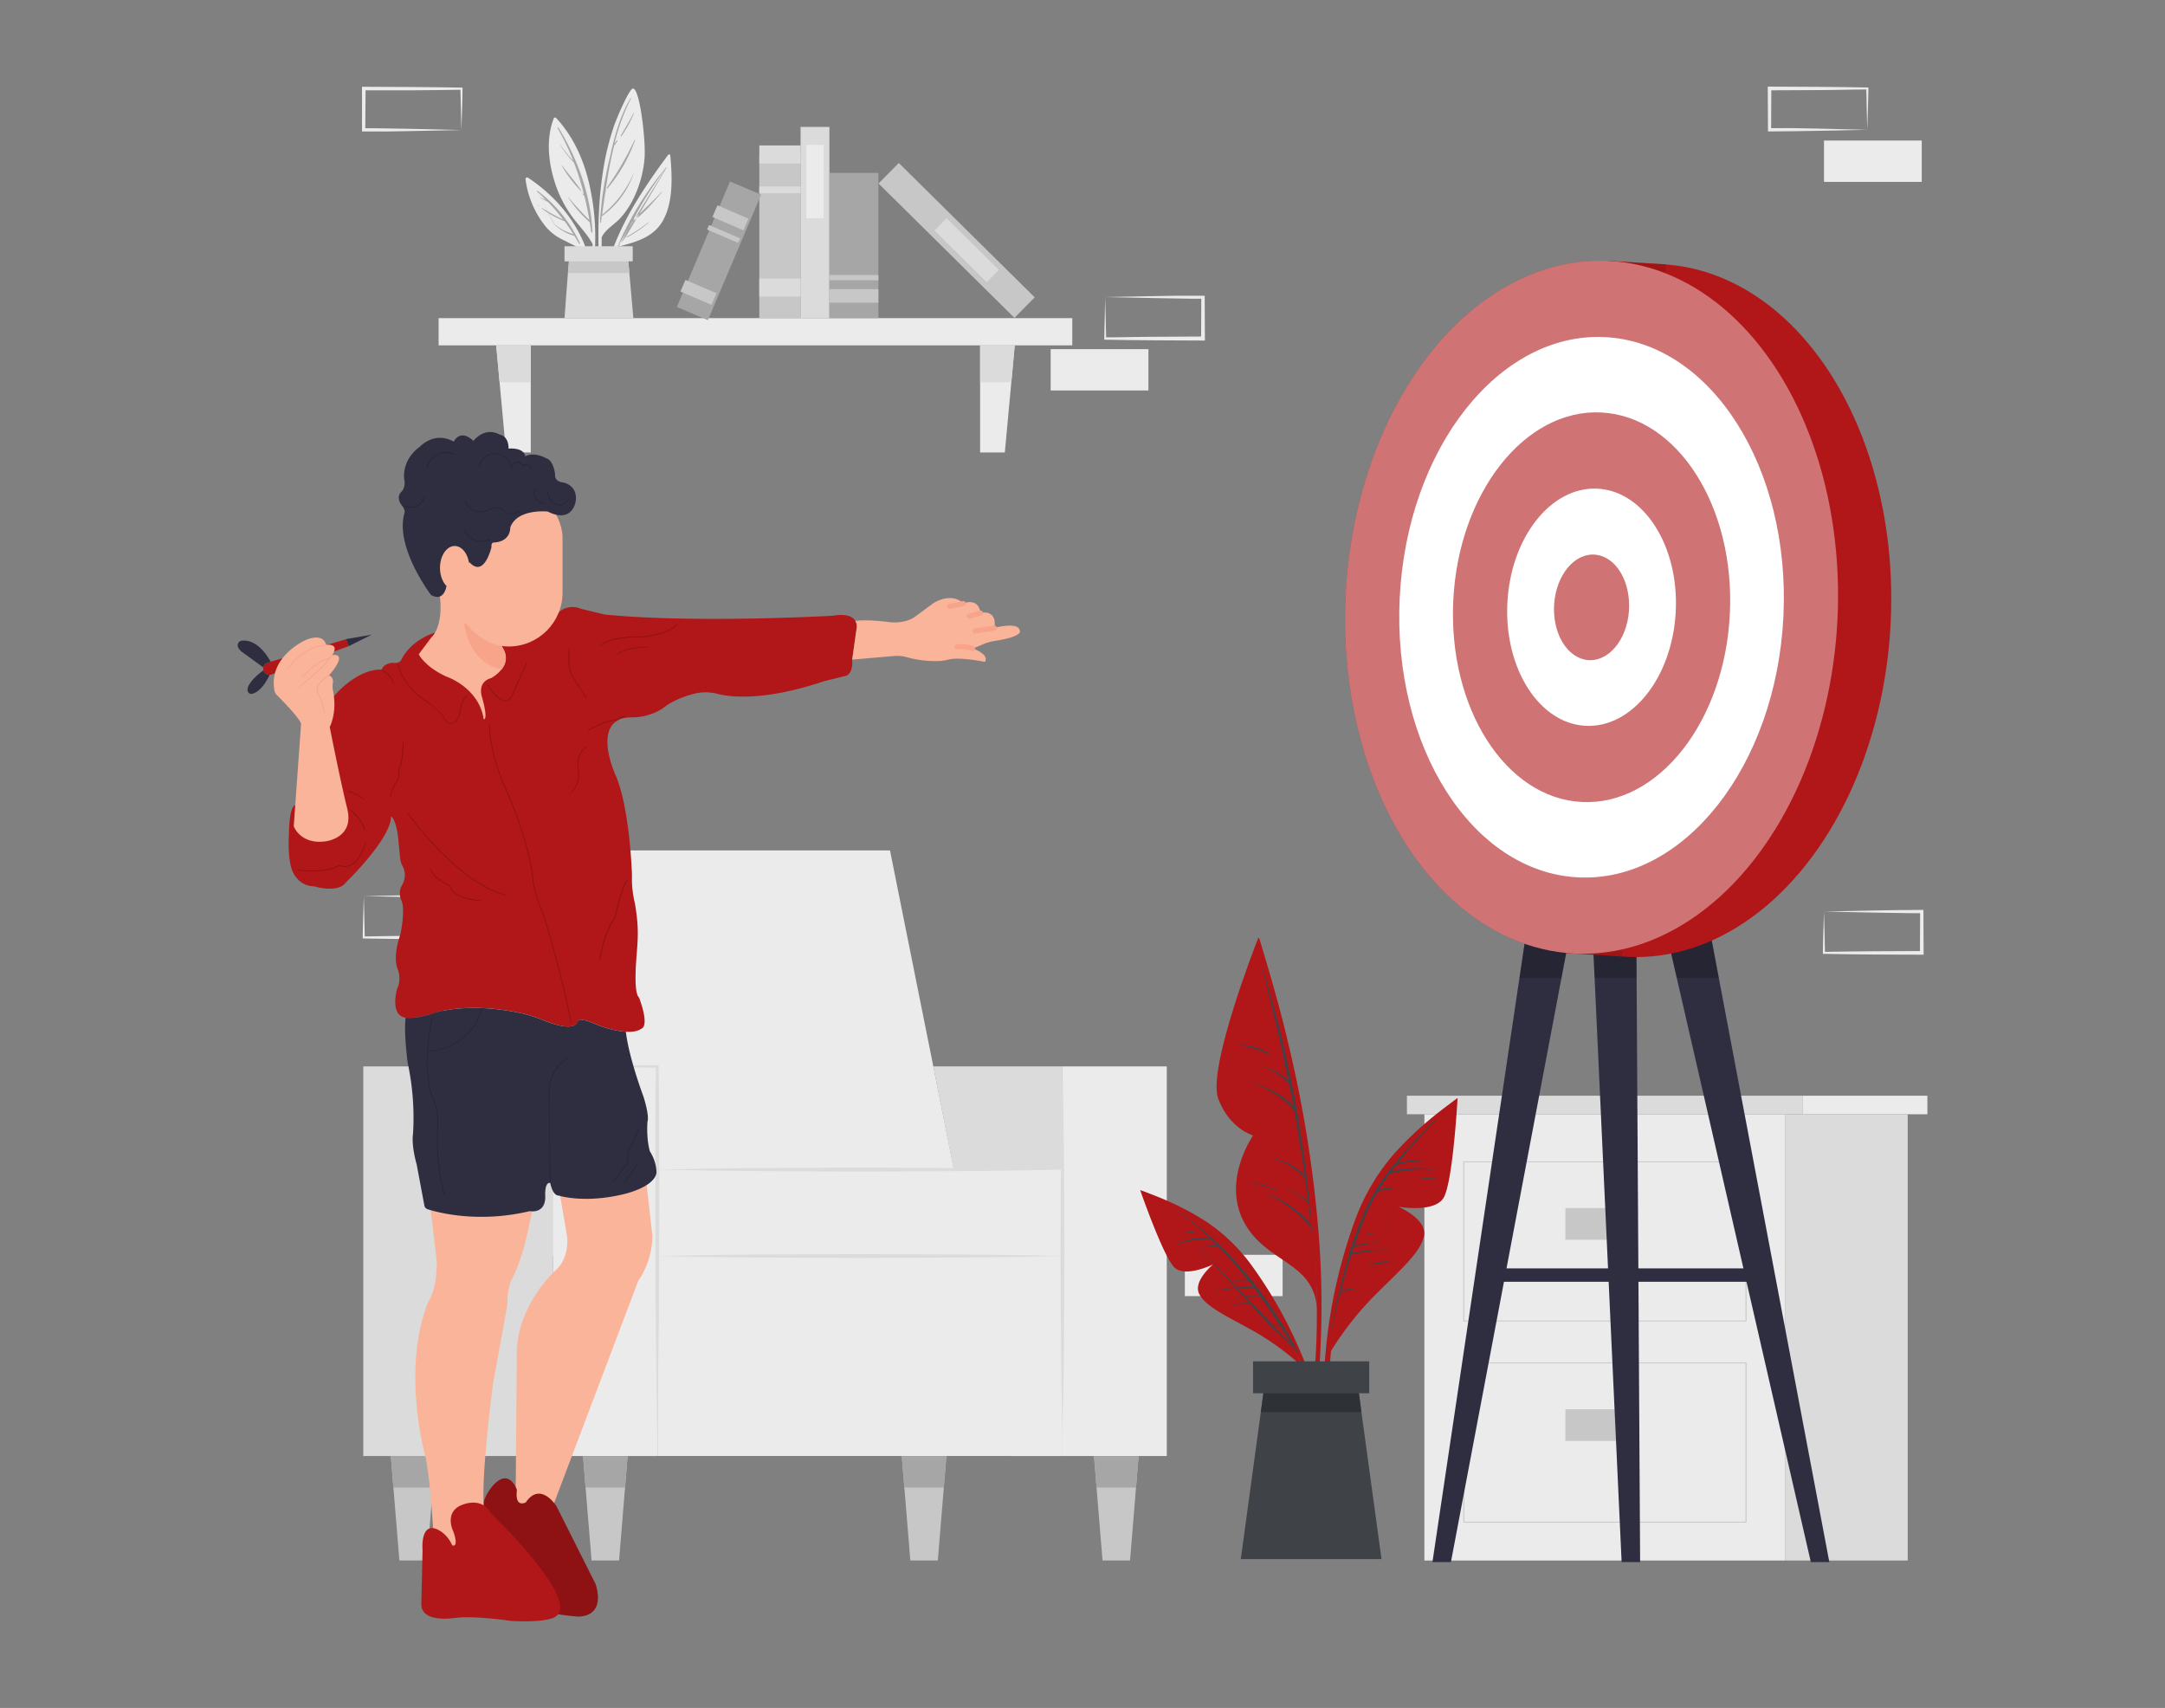  <!DOCTYPE svg PUBLIC "-//W3C//DTD SVG 1.1//EN" "http://www.w3.org/Graphics/SVG/1.1/DTD/svg11.dtd">
<svg xmlns="http://www.w3.org/2000/svg" width="865.76" height="682.89" viewBox="0 0 865.76 682.89">
<rect x="0" y="0" width="865.76" height="682.89" fill="#808080" stroke="none"/>
<defs>
<style xmlns="http://www.w3.org/1999/xhtml">*, ::after, ::before { box-sizing: border-box; }
img, svg { vertical-align: middle; }
</style>
<style xmlns="http://www.w3.org/1999/xhtml">*, body, html { -webkit-font-smoothing: antialiased; }
img, svg { max-width: 100%; }
</style>
</defs>
<rect x="167.21" y="379.13" width="39.09" height="16.52" fill="#ebebeb"/>
<path d="M189,358.3l19.37-.42,9.83-.16c3.29-.07,6.6,0,9.89-.07h.65v.66l.09,16.52v.74h-.71l-19.55-.09c-6.51,0-13-.18-19.54-.25h-.42v-.4c0-2.8.12-5.59.2-8.34Zm0,0,.21,8.34c0,2.76.16,5.47.19,8.18l-.4-.4c6.51-.08,13-.24,19.54-.25l19.58-.09-.74.74V358.3l.74.72c-3.22,0-6.44,0-9.67-.09l-9.71-.16Z" fill="#ebebeb"/>
<path d="M145.48,358.3l19.37-.42,9.83-.16c3.29-.07,6.58,0,9.89-.07h.65v.66l.09,16.52v.74h-.74L165,375.48c-6.53,0-13-.18-19.55-.25h-.41v-.4c0-2.8.13-5.59.19-8.34Zm0,0,.21,8.34c0,2.76.16,5.47.19,8.18l-.4-.4c6.51-.08,13-.24,19.55-.25l19.54-.09-.74.74V358.3l.67.66c-3.24,0-6.44,0-9.67-.09l-9.72-.16Z" fill="#ebebeb"/>
<path d="M746.68,51.89l-19.36.41-9.83.16c-3.3.08-6.6,0-9.89.09H707v-.66l-.09-16.52v-.74h.74l19.54.1c6.52,0,13,.17,19.54.24h.42v.4c0,2.8-.13,5.59-.19,8.35Zm0,0-.2-8.34c0-2.75-.16-5.47-.19-8.18l.39.41c-6.51,0-13,.24-19.54.24l-19.54.09.73-.74-.07,16.52-.66-.65h9.66l9.72.17Z" fill="#ebebeb"/>
<rect x="729.4" y="56.2" width="39.09" height="16.52" fill="#ebebeb"/>
<path d="M184.51,52l-19.38.39-9.83.18H144.76V34.7h.72l19.55.09c6.51,0,13,.16,19.54.24h.4v.4c0,2.79-.13,5.58-.19,8.34Zm0,0-.22-8.36c0-2.75-.16-5.46-.19-8.16l.41.4c-6.52.07-13,.23-19.54.23l-19.49,0,.72-.74L146.07,52l-.59-.73c3.22,0,6.42,0,9.66.09l9.71.16Z" fill="#ebebeb"/>
<rect x="420.15" y="139.6" width="39.09" height="16.52" fill="#ebebeb"/>
<path d="M729.4,364.47l19.38-.42,9.83-.16c3.29-.07,6.59,0,9.88-.09h.66v.67l.08,16.52v.73h-.8l-19.55-.08c-6.51,0-13-.18-19.54-.26h-.4V381c0-2.81.13-5.6.19-8.34Zm0,0,.22,8.34c0,2.76.16,5.47.19,8.18l-.41-.4c6.52-.08,13-.24,19.54-.25l19.55-.09-.73.74.08-16.52.65.66c-3.22,0-6.42,0-9.66-.09l-9.71-.16Z" fill="#ebebeb"/>
<rect x="473.81" y="501.71" width="39.09" height="16.52" fill="#ebebeb"/>
<path d="M441.94,118.77l19.44-.37,9.83-.16h10.54v.67l.08,16.51v.74h-.74l-19.54-.09c-6.53,0-13-.16-19.55-.25h-.41v-.4c0-2.8.13-5.59.19-8.34Zm0,0,.22,8.36c0,2.74.17,5.46.2,8.16l-.4-.4c6.51,0,13-.23,19.54-.23l19.55-.11-.74.74.07-16.52.67.67c-3.24,0-6.44,0-9.67-.09l-9.72-.16Z" fill="#ebebeb"/>
<polygon points="246.63 502.21 197.09 502.21 168.75 360.87 214.09 340.02 246.63 502.21" fill="#dbdbdb"/>
<polygon points="388.43 502.21 246.63 502.21 214.09 340.02 355.9 340.02 388.43 502.21" fill="#ebebeb"/>
<rect x="145.27" y="426.38" width="75.92" height="155.78" fill="#dbdbdb"/>
<polygon points="424.86 582.16 404.12 582.16 373.21 426.38 424.86 426.38 424.86 582.16" fill="#dbdbdb"/>
<rect x="221.19" y="426.38" width="41.72" height="155.78" fill="#ebebeb"/>
<rect x="424.86" y="426.38" width="41.72" height="155.78" fill="#ebebeb"/>
<rect x="262.91" y="502.21" width="161.95" height="79.94" fill="#ebebeb"/>
<rect x="262.91" y="467.65" width="161.95" height="34.88" fill="#ebebeb"/>
<path d="M231.42,426.38l15.76-.28,15.73-.21h.47v.49l.2,18.26v18.23c0,12.15.08,24.3,0,36.46s0,24.3-.21,36.46-.27,24.3-.53,36.46q-.39-18.24-.52-36.46c-.16-12.16-.18-24.31-.22-36.46s0-24.31,0-36.46V444.64l.18-18.23.47.47L247,426.69Z" fill="#dbdbdb"/>
<path d="M424.86,426.38c.33,12.19.48,24.38.61,36.59l.18,36.6-.18,36.59-.22,18.31-.39,18.29-.38-18.29-.22-18.31-.18-36.59.18-36.6C424.39,450.76,424.48,438.57,424.86,426.38Z" fill="#dbdbdb"/>
<path d="M424.86,502.21c-13.49.32-27,.47-40.49.6l-40.48.18-40.46-.18-20.24-.22-20.28-.38,20.25-.38,20.24-.23,40.49-.17,40.48.17C397.91,501.74,411.37,501.88,424.86,502.21Z" fill="#dbdbdb"/>
<path d="M424.86,467.65c-13.49.33-27,.47-40.49.61l-40.48.17-40.46-.17L283.19,468l-20.25-.39,20.25-.38,20.24-.22,40.49-.18,40.48.18C397.91,467.18,411.37,467.33,424.86,467.65Z" fill="#dbdbdb"/>
<polygon points="174.13 582.14 173.1 594.77 170.71 623.93 159.71 623.93 157.32 594.77 156.29 582.14 174.13 582.14" fill="#c7c7c7"/>
<polygon points="156.29 582.14 174.13 582.14 173.1 594.77 157.32 594.77 156.29 582.14" fill="#a6a6a6"/>
<polygon points="250.98 582.14 249.95 594.77 247.56 623.93 236.56 623.93 234.17 594.77 233.14 582.14 250.98 582.14" fill="#c7c7c7"/>
<polygon points="233.14 582.14 250.98 582.14 249.95 594.77 234.17 594.77 233.14 582.14" fill="#a6a6a6"/>
<polygon points="378.44 582.14 377.42 594.77 375.03 623.93 364.03 623.93 361.64 594.77 360.61 582.14 378.44 582.14" fill="#c7c7c7"/>
<polygon points="360.61 582.14 378.44 582.14 377.42 594.77 361.64 594.77 360.61 582.14" fill="#a6a6a6"/>
<polygon points="455.32 582.14 454.28 594.77 451.89 623.93 440.89 623.93 438.5 594.77 437.47 582.14 455.32 582.14" fill="#c7c7c7"/>
<polygon points="455.32 582.14 454.28 594.77 438.5 594.77 437.47 582.14 455.32 582.14" fill="#a6a6a6"/>
<rect x="175.4" y="127.2" width="253.39" height="10.88" fill="#ebebeb"/>
<polygon points="212.25 180.91 202.37 180.91 198.42 138.08 212.25 138.08 212.25 180.91" fill="#ebebeb"/>
<polygon points="391.94 180.91 401.82 180.91 405.78 138.08 391.94 138.08 391.94 180.91" fill="#ebebeb"/>
<polygon points="198.42 138.08 212.23 138.08 212.23 152.83 199.78 152.83 198.42 138.08" fill="#dbdbdb"/>
<polygon points="405.78 138.08 404.42 152.83 391.94 152.83 391.94 138.08 405.78 138.08" fill="#dbdbdb"/>
<path d="M267.16,61.94c-11.25,15.22-23,32.84-25.82,52a.26.26,0,0,0,.25.26.25.25,0,0,0,.24-.17,114,114,0,0,1,5-15.28c7.38-2,14.64-3.7,18.52-11s3.46-17.37,2.7-25.59C268,61.66,267.38,61.64,267.16,61.94Z" fill="#ebebeb"/>
<path d="M246.92,98.59a125.92,125.92,0,0,1,19.77-32m.09.09a136.1,136.1,0,0,0-13.54,21.23C257,84.1,261,80.7,264.56,76.7c0,0,.18,0,.12.12-3.5,4.19-7.38,8.75-11.81,11.81-1.22,2.26-2.46,4.53-3.72,6.79.31-.18.64-.33.95-.49m0,.09-1,.52c-.59,1.06-1.18,2.14-1.79,3.2-.11.3-.45.09-.34-.15Z" fill="#a6a6a6"/>
<path d="M250.67,94.64a67.6,67.6,0,0,0,8.64-5.76s.18,0,.1.1a46.21,46.21,0,0,1-8.62,5.91.14.14,0,0,1-.18-.07.12.12,0,0,1,.06-.18Z" fill="#a6a6a6"/>
<path d="M240.1,113.75c0,.24.42.22.42,0,0-6.29,0-12.6.1-18.92,1.61-3.25,5.06-5,7.47-7.66a33.37,33.37,0,0,0,4.43-6.25,45,45,0,0,0,5.2-17.34c.66-6.73-1.89-28.92-4.73-28.15-1.47.4-6.23,11.39-7.48,15a103.3,103.3,0,0,0-4.43,18.43C238.79,83.67,239,98.86,240.1,113.75Z" fill="#ebebeb"/>
<path d="M240.06,86.62h0a141.83,141.83,0,0,1,3.82-23.71c1.8-8.32,3.92-16.15,8.2-23.62,0-.14.28,0,.2.12A87.62,87.62,0,0,0,245.7,57.5c.29-.45.63-.87.93-1.3.12-.17.4,0,.28.16a11.29,11.29,0,0,1-1.33,1.89h0c-1.48,5.9-2.54,12-3.44,18.08l.21-.23h.09l-.36.6c-.46,3.07-.88,6.14-1.31,9.18a43,43,0,0,0,12.8-17h0a35.28,35.28,0,0,1-12.95,17.61c-.1.82-.22,1.64-.34,2.46,0,.17-.29.12-.29,0V86.77A.15.15,0,0,1,240.06,86.62Z" fill="#a6a6a6"/>
<path d="M242.64,75.09A124.48,124.48,0,0,0,253.8,55.9H254a61.86,61.86,0,0,1-11,19.35.16.16,0,0,1-.22.06A.17.17,0,0,1,242.64,75.09Z" fill="#a6a6a6"/>
<path d="M248.21,54.32c1.74-3.07,3.56-6,5.19-9.18,0-.09.17,0,.14.07a47.39,47.39,0,0,1-5.07,9.27.16.16,0,0,1-.23,0A.16.16,0,0,1,248.21,54.32Z" fill="#a6a6a6"/>
<path d="M237,97.63a63,63,0,0,1-1.47,12.4,11.1,11.1,0,0,0,.19,1.36A59.87,59.87,0,0,0,238,97.57a.45.45,0,0,0,0-.42h0a91.63,91.63,0,0,0-1.39-18.71c-1.95-11.56-6.2-22.66-14.26-31.31a.59.59,0,0,0-.83.08.36.36,0,0,0-.07.1c-3.25,8.27-2.11,18.14.67,26.39a47.73,47.73,0,0,0,6.39,12.54C231.26,90.1,234.79,93.4,237,97.63Z" fill="#ebebeb"/>
<path d="M223.29,51c7.65,12.4,13,27.08,13.61,41.73,0,.26-.43.34-.47.07-.18-1.31-.37-2.63-.59-3.93h0a50.43,50.43,0,0,1-8.67-10s0-.15.12,0A108.77,108.77,0,0,0,235.71,88c-.56-3.23-1.21-6.42-2-9.57-.2-.22-.4-.47-.6-.71s.09-.38.22-.22l.19.21a108.42,108.42,0,0,0-4-12.68A38.88,38.88,0,0,1,224,57.88s0-.13.1,0a57.55,57.55,0,0,0,3.55,4.68c.5.59,1.07,1.15,1.6,1.73a98.15,98.15,0,0,0-6.25-13,.19.19,0,1,1,.29-.26Z" fill="#a6a6a6"/>
<path d="M224.84,66.28c2.47,3.32,5.29,6.49,7.57,9.92,0,.1,0,.21-.16.13a51.34,51.34,0,0,1-7.57-10C224.6,66.26,224.77,66.18,224.84,66.28Z" fill="#a6a6a6"/>
<path d="M232.77,77l.1.11s0,.18-.12.11l-.1-.12C232.58,77.07,232.69,76.91,232.77,77Z" fill="#a6a6a6"/>
<path d="M210.15,71.68a37.83,37.83,0,0,0,8.06,18.91,20.07,20.07,0,0,0,6.53,5.11c2.83,1.4,5.8,3,8.72,4.16a58.11,58.11,0,0,1,3.1,11c.09-.32.18-.65.28-1-1.89-16.15-12.32-30-25.7-38.81a.65.65,0,0,0-.89.2A.66.66,0,0,0,210.15,71.68Z" fill="#ebebeb"/>
<path d="M214.76,76.45c-.09,0,0-.25.15-.18a55,55,0,0,1,17,21c.1.23-.21.42-.33.2-.62-1.08-1.25-2.14-1.9-3.19h0a18.34,18.34,0,0,1-8.21-4.77m.09-.09a18.87,18.87,0,0,0,3.85,2.72,33.17,33.17,0,0,0,3.88,1.47c-1.13-1.8-2.3-3.52-3.54-5.19a35.38,35.38,0,0,1-9.17-5.15.1.1,0,0,1,0-.13.1.1,0,0,1,.09,0,91.92,91.92,0,0,0,8.5,4.63,78.41,78.41,0,0,0-6-7c-1-.55-2.1-1.11-3.1-1.68a.09.09,0,0,1-.05-.12.07.07,0,0,1,.05,0,11,11,0,0,1,2.36,1.16,46.83,46.83,0,0,0-3.69-3.6Z" fill="#a6a6a6"/>
<path d="M215.05,82a4.87,4.87,0,0,1,.52.37v.09a4.07,4.07,0,0,1-.53-.31.09.09,0,0,1,0-.13Z" fill="#a6a6a6"/>
<polygon points="253.27 127.2 225.74 127.2 227.1 109.16 227.62 103.27 251.15 103.27 251.68 109.16 253.27 127.2" fill="#dbdbdb"/>
<polygon points="251.68 109.16 227.1 109.16 227.62 103.27 251.15 103.27 251.68 109.16" fill="#c7c7c7"/>
<rect x="225.74" y="98.45" width="27.28" height="6.04" fill="#dbdbdb"/>
<rect x="303.64" y="61.66" width="16.5" height="65.51" fill="#c7c7c7"/>
<rect x="303.65" y="58.15" width="16.5" height="7.2" fill="#dbdbdb"/>
<rect x="303.64" y="74.56" width="16.5" height="2.67" fill="#dbdbdb"/>
<rect x="303.64" y="111.36" width="16.5" height="7.2" fill="#dbdbdb"/>
<rect x="320.14" y="50.75" width="11.53" height="76.42" fill="#dbdbdb"/>
<rect x="322.4" y="57.92" width="6.92" height="29.39" fill="#ebebeb"/>
<rect x="376.78" y="57.92" width="11.53" height="76.42" transform="translate(45.24 300.6) rotate(-45.33)" fill="#c7c7c7"/>
<rect x="383.09" y="85.34" width="6.92" height="29.39" transform="translate(43.66 304.61) rotate(-45.33)" fill="#dbdbdb"/>
<rect x="331.69" y="69.13" width="19.57" height="58.04" fill="#a6a6a6"/>
<rect x="331.67" y="115.61" width="19.57" height="5.4" fill="#c7c7c7"/>
<rect x="331.69" y="109.96" width="19.57" height="2.1" fill="#c7c7c7"/>
<rect x="260.27" y="93.54" width="54.5" height="13.51" transform="translate(82.96 325.87) rotate(-67.03)" fill="#a6a6a6"/>
<rect x="276.77" y="110.14" width="5.08" height="13.52" transform="translate(61.72 327.46) rotate(-66.77)" fill="#c7c7c7"/>
<rect x="289.57" y="80.33" width="5.08" height="13.52" transform="translate(96.86 321.17) rotate(-66.77)" fill="#c7c7c7"/>
<rect x="288.36" y="86.77" width="1.98" height="13.52" transform="translate(89.28 322.54) rotate(-66.77)" fill="#c7c7c7"/>
<rect x="569.6" y="445.51" width="144.36" height="178.43" fill="#ebebeb"/>
<rect x="562.61" y="438.1" width="158.33" height="7.41" fill="#dbdbdb"/>
<rect x="720.95" y="438.1" width="49.79" height="7.41" fill="#ebebeb"/>
<rect x="713.96" y="445.51" width="48.91" height="178.43" fill="#dbdbdb"/>
<path d="M698.41,528.35H585.15v-64H698.41ZM585.52,528H698V464.69H585.52Z" fill="#c7c7c7"/>
<rect x="625.98" y="483.03" width="22.05" height="12.68" fill="#c7c7c7"/>
<path d="M654.76,494.93H632.31V483.8h22.45Zm-22.14-.37h21.69V484.23H632.62Z" fill="#c7c7c7"/>
<path d="M698.41,608.78H585.15v-64H698.41Zm-112.89-.37H698v-63.3H585.52Z" fill="#c7c7c7"/>
<rect x="625.98" y="563.46" width="22.05" height="12.68" fill="#c7c7c7"/>
<path d="M654.76,575.35H632.31V564.21h22.45ZM632.62,575h21.69V564.65H632.62Z" fill="#c7c7c7"/>
<polygon points="724.13 624.56 731.53 624.56 679.67 350.48 661.22 350.48 724.13 624.56" fill="#2f2e41" data-secondary="true"/>
<polygon points="661.22 350.48 670.53 391.01 687.33 391.01 679.68 350.52 679.67 350.48 661.22 350.48" opacity="0.2"/>
<polygon points="648.47 624.56 655.87 624.56 654.22 350.48 635.79 350.48 648.47 624.56" fill="#2f2e41" data-secondary="true"/>
<polygon points="635.79 350.48 637.66 391.01 654.47 391.01 654.22 350.52 654.22 350.48 635.79 350.48" opacity="0.2"/>
<polygon points="580.21 624.56 572.82 624.56 613.65 350.48 632.09 350.48 580.21 624.56" fill="#2f2e41" data-secondary="true"/>
<polygon points="607.61 391.01 624.41 391.01 632.09 350.48 613.65 350.48 613.64 350.52 607.61 391.01" opacity="0.2"/>
<rect x="595.4" y="507.14" width="107.62" height="5.35" fill="#2f2e41" data-secondary="true"/>
<ellipse cx="657.73" cy="244.11" rx="138.63" ry="98.46" transform="translate(381.44 888.99) rotate(-87.17)" fill="#b11618" data-primary="true"/>
<polygon points="643.09 104.28 666.2 105.71 648.6 382.44 625.48 381.01 643.09 104.28" fill="#b11618" data-primary="true"/>
<g opacity="0.1">
<polygon points="643.09 104.28 666.2 105.71 648.6 382.44 625.48 381.01 643.09 104.28"/>
</g>
<ellipse cx="636.45" cy="242.79" rx="138.63" ry="98.46" transform="translate(362.53 866.48) rotate(-87.17)" fill="#b11618" data-primary="true"/>
<ellipse cx="636.45" cy="242.79" rx="108.14" ry="76.81" transform="translate(362.53 866.48) rotate(-87.17)" fill="#fff"/>
<ellipse cx="636.45" cy="242.79" rx="77.97" ry="55.37" transform="translate(362.53 866.48) rotate(-87.17)" fill="#b11618" data-primary="true"/>
<ellipse cx="636.45" cy="242.79" rx="47.47" ry="33.71" transform="translate(362.53 866.48) rotate(-87.17)" fill="#fff"/>
<path d="M651.4,240.11c.8,11.63-5.25,22.16-13.52,23.67s-15.6-6.61-16.39-18.18,5.25-22.17,13.51-23.69S650.6,228.47,651.4,240.11Z" fill="#b11618" data-primary="true"/>
<ellipse cx="636.45" cy="242.79" rx="138.63" ry="98.46" transform="translate(362.53 866.48) rotate(-87.17)" fill="#fff" opacity="0.4" style="isolation:isolate"/>
<path d="M528.17,536.16a361.87,361.87,0,0,0-.54-38.69,491.73,491.73,0,0,0-12.12-78.83c-3.38-14.58-7.54-28.93-11.88-43.25-.13-.44-.81-.31-.69.13,13.4,50.5,24.41,102.63,23.62,155.12-.21,14.76-1.91,29.13-3.31,43.73,0,.39.61.54.69.14C526.75,562.08,527.65,549,528.17,536.16Z" fill="#b11618" data-primary="true"/>
<path d="M502.94,375.58s-20.33,51.58-15.78,63.7S501.09,454,501.09,454s-12.43,17.72-3.75,34.4,28.05,15.87,29.28,34.73C526.62,523.11,527.69,444.2,502.94,375.58Z" fill="#b11618" data-primary="true"/>
<path d="M524.42,490.53a.66.66,0,0,0,0-.28,473.14,473.14,0,0,0-19.71-103.74c0-.09-.19,0-.16,0q6,22.62,10.67,45.49a22.46,22.46,0,0,0-9.7-5.4c-.07,0-.1.07,0,.1a25.64,25.64,0,0,1,10,6.69c.61,2.95,1.18,5.9,1.73,9-4.53-5.08-10.84-7.59-17.14-10-.09,0-.13.1,0,.13,6.57,2.67,13.09,6.11,17.55,11.81q2.33,12.84,4.07,25.76a24.51,24.51,0,0,0-12.11-6.94c-.14,0-.23.18-.08.22a25.59,25.59,0,0,1,12.28,7.87h.09c.4,3,.78,6.07,1.14,9.09a31.67,31.67,0,0,0-8.49-5.12c-.07,0-.12.1,0,.13a29.24,29.24,0,0,1,8.5,5.64.13.13,0,0,0,.12,0c.33,2.95.67,5.79,1,8.68a41.34,41.34,0,0,0-17.23-12.31.11.11,0,1,0-.07.21,45,45,0,0,1,17,13.08.4.4,0,0,0,.42.13c.45,4.43.85,8.86,1.17,13.28,0,0,.1.08.1,0C525.1,499.64,524.86,495.08,524.42,490.53Z" fill="#3f4347"/>
<path d="M508.09,421.52a25.43,25.43,0,0,0-12.21-3.81.08.08,0,0,0-.07.08.07.07,0,0,0,.07.07A49.39,49.39,0,0,1,508,421.8C508.1,421.88,508.24,421.63,508.09,421.52Z" fill="#3f4347"/>
<path d="M510.56,476.13a25.58,25.58,0,0,0-9.17-3.15c-.12,0-.12.16,0,.18a34.73,34.73,0,0,1,9.06,3.17C510.57,476.39,510.67,476.18,510.56,476.13Z" fill="#3f4347"/>
<path d="M581.57,440.12a139,139,0,0,0-23.51,20.55,84.62,84.62,0,0,0-16.49,28,208.9,208.9,0,0,0-12.28,66.9,161.76,161.76,0,0,0,3.61,37.62.37.37,0,0,0,.43.28.35.35,0,0,0,.28-.42,210.38,210.38,0,0,1,.37-65.74c3.49-21.35,9-44.56,22.53-61.9,7.38-9.43,16.59-16.86,25.7-24.54C582.68,440.43,582.08,439.77,581.57,440.12Z" fill="#b11618" data-primary="true"/>
<path d="M532.24,540.18a126.61,126.61,0,0,1,17.15-21.91c10.16-10.17,18.72-17.39,20.05-24.11s-10.19-11.67-10.19-11.67,14.07,2.52,17.91-3.38,5.71-40.1,5.71-40.1-25.53,18.28-37.48,43.89S532.24,540.18,532.24,540.18Z" fill="#b11618" data-primary="true"/>
<path d="M574.05,447.78c-10.77,10.59-21.6,21.85-27.95,35.74a139.33,139.33,0,0,0-5.65,14.76h0c-.33,1-.67,2-1,3a.49.49,0,0,0,0,.17,289,289,0,0,0-7.27,31.59s.1.1.11,0c1.1-5.33,2.32-10.72,3.68-16.09h.15a22.26,22.26,0,0,1,6.71-1.72c.15,0,.14-.28,0-.26a24.61,24.61,0,0,0-6.64,1.21c1.24-4.84,2.58-9.67,4.1-14.44a72,72,0,0,1,15.18-2v-.09A57.89,57.89,0,0,0,540.58,501c.25-.81.53-1.62.81-2.43a75.27,75.27,0,0,1,10.1-1.71m0-.12a49.17,49.17,0,0,0-9.89,1.21c1.4-4.12,2.95-8.18,4.58-12.14a70.35,70.35,0,0,1,4.82-9.38,61.53,61.53,0,0,1,8.2-1.48c.07,0,.07-.13,0-.13a22.17,22.17,0,0,0-7.77.84q2-3.25,4.27-6.36h0c5.74-1.27,11.56-2.45,17.43-1.35.09,0,.13-.16,0-.17-5.58-1.48-11.13-.62-16.7.47.6-.81,1.22-1.61,1.86-2.39A37.56,37.56,0,0,1,569,464.15a.06.06,0,1,0,0-.11,27.6,27.6,0,0,0-10,.88c4.74-5.9,10-11.44,15.16-16.92.31-.32.13-.41-.13-.22Z" fill="#3f4347"/>
<path d="M573.77,471.09a24.17,24.17,0,0,0-5.1-.18.2.2,0,0,0-.13.24.17.17,0,0,0,.13.13c1.69,0,3.38-.08,5.07,0a.1.1,0,0,0,.08-.12A.18.18,0,0,0,573.77,471.09Z" fill="#3f4347"/>
<path d="M555.34,504.26a23.38,23.38,0,0,0-7.88,1.58V506c2.61-.62,5.24-.87,7.88-1.31a.2.2,0,0,0,.19-.2A.19.19,0,0,0,555.34,504.26Z" fill="#3f4347"/>
<path d="M549.82,492.81a16.37,16.37,0,0,0-3.35.29c-.1,0-.1.21,0,.21a17.07,17.07,0,0,0,3.35-.16C550,493.12,550,492.81,549.82,492.81Z" fill="#3f4347"/>
<path d="M457.26,476.41a116.15,116.15,0,0,1,23.79,11.2,71,71,0,0,1,19.81,18.82,176.35,176.35,0,0,1,25.48,51.3A138,138,0,0,1,532.11,589a.31.31,0,0,1-.37.23.3.3,0,0,1-.24-.23A177.66,177.66,0,0,0,516,535.87c-7.76-16.46-17.55-34-32.47-44.88-8.17-5.9-17.33-9.82-26.47-13.92C456.44,476.91,456.78,476.24,457.26,476.41Z" fill="#b11618" data-primary="true"/>
<path d="M520.3,546a106.15,106.15,0,0,0-18.94-13.76c-10.59-5.9-19.19-9.74-21.8-14.88s5.55-11.81,5.55-11.81-10.81,5.29-15.28,1.4-13.89-31.13-13.89-31.13,24.93,8.86,40.5,26.85S520.3,546,520.3,546Z" fill="#b11618" data-primary="true"/>
<path d="M519,540.37C506.48,517,489.84,495.79,467,481.81h0a115,115,0,0,1,16.68,13.06,26.52,26.52,0,0,0-13.41,2.82.09.09,0,0,0,0,.13l.07,0a36.42,36.42,0,0,1,13.79-2.33h.14c.82.77,1.61,1.55,2.41,2.33a41.08,41.08,0,0,0-7.16,1m0,.09a36.82,36.82,0,0,1,7.56-.62,154.46,154.46,0,0,1,11.81,13.36,12,12,0,0,0-5,.35.1.1,0,0,0-.05.14l.05,0a25.86,25.86,0,0,1,5.35-.07c.69.87,1.37,1.73,2.05,2.61a48.21,48.21,0,0,0-15.13,1.48v.12a60,60,0,0,1,15.54-1c.64.84,1.24,1.71,1.86,2.57a32.54,32.54,0,0,0-9,1c-.12,0-.09.21,0,.18a34.79,34.79,0,0,1,9.33-.73c2.68,3.69,5.25,7.47,7.72,11.3a8.56,8.56,0,0,0-4,.23m0,.11a18,18,0,0,1,4.27.2c2.23,3.46,4.43,7,6.43,10.47.28.25.77,0,.56-.28Z" fill="#3f4347"/>
<path d="M499.6,521a19,19,0,0,0-7.25.88m0,.11a56.28,56.28,0,0,1,7.21-.74c.2,0,.2-.24,0-.25Z" fill="#3f4347"/>
<path d="M477.84,492.42a13.78,13.78,0,0,0-3.33.19.11.11,0,0,0-.11.11.11.11,0,0,0,.11.1c1.09-.12,2.17-.07,3.27-.1a.16.16,0,0,0,.18-.12A.16.16,0,0,0,477.84,492.42Z" fill="#3f4347"/>
<polygon points="552.45 623.37 496.18 623.37 504.19 564.59 506.25 549.54 542.37 549.54 544.42 564.59 552.45 623.37" fill="#3f4347"/>
<polygon points="544.42 564.59 504.19 564.59 506.25 549.54 542.37 549.54 544.42 564.59" fill="#2e3135"/>
<rect x="501.08" y="544.3" width="46.46" height="12.77" fill="#3f4347"/>
<path d="M223.65,476.08l3.1,18.14s1.31,8.66-4.74,13.88c0,0-16.17,14.38-15.35,35.13l-.49,58.48,14.37,2,34.64-91.48a32.86,32.86,0,0,0,5.71-17.65c0-.81-2.77-24.83-2.77-24.83Z" fill="#f9b499"/>
<path d="M230.51,646.31s11.92,1.3,7.68-12.91L222.5,602.2s-6.37-10.13-12.25-1.47c0,0-4.48,2.45-3.55-5,0,0-3-9.29-9.72-1.57a18.42,18.42,0,0,0-3.73,17.09l4.81,17a21.93,21.93,0,0,0,16.06,15.35A106.41,106.41,0,0,0,230.51,646.31Z" fill="#b11618" data-primary="true"/>
<path d="M230.51,646.31s11.92,1.3,7.68-12.91L222.5,602.2s-6.37-10.13-12.25-1.47c0,0-4.48,2.45-3.55-5,0,0-3-9.29-9.72-1.57a18.42,18.42,0,0,0-3.73,17.09l4.81,17a21.93,21.93,0,0,0,16.06,15.35A106.41,106.41,0,0,0,230.51,646.31Z" opacity="0.2"/>
<path d="M173.33,613.47s-1-19.93-3.1-30.55c0,0-10-34.79,1-62.4,0,0,3.59-4.41,3.43-16.5l-2.78-23.2,41.33.49s-2.94,19.77-8.33,29.73c0,0-2.12,3.43-2,10.62,0,0-3.76,20.91-5.72,31.53,0,0-5.39,40.51-3.43,51.46L188.53,623l-9.81,1.63Z" fill="#f9b499"/>
<path d="M342.58,250.81l-1.8,12.74c0,.07,0,.13,0,.2.41,6-2.63,6.5-2.63,6.5l-8.65,2.12c-24.51,8.26-38.08,6.21-42.49,5.08a19,19,0,0,0-8.28-.33A37.65,37.65,0,0,0,266.61,282a17.51,17.51,0,0,1-4.51,2.82,23,23,0,0,1-9.24,2c-4.49.05-5.52,1.08-5.52,1.08-9.15,4.57-1.31,21.73-1.31,21.73,5.88,13.07,6.7,40.35,6.7,40.35a40.38,40.38,0,0,0,1.14,11.11c2.12,12.25.82,16.17.33,26.63,0,.26,0,.51,0,.76-.37,9.72,1.34,10.34,1.34,10.34,4.09,11.11,1.31,12.26,1.31,12.26-1.65,1.25-4,1.6-6.49,1.47a40.68,40.68,0,0,1-11.81-2.94c-7.18-3.11-7.35-1.47-7.35-1.47-1,4.34-9.46,1.59-14.1-.29A53.12,53.12,0,0,0,208,405c-21.3-4.53-34.34,0-34.34,0-6.15,2.22-10.09,2-11.42,1.88a5.08,5.08,0,0,1-.51-.08c-4.43-1-3.85-7-3.29-9.89a11,11,0,0,1,.6-2.1,9.23,9.23,0,0,0,.65-2.7,10.8,10.8,0,0,0-.72-4.8c-2-5.34,1.13-13.67,1.13-13.67,1.32-6.39,1.16-10.1.91-11.84a7.29,7.29,0,0,0-.46-1.72,6.69,6.69,0,0,1,.21-6.18,7.53,7.53,0,0,0,1.11-4.39c0-.34-.06-.66-.11-.95a7.11,7.11,0,0,0-.78-2.27,8.33,8.33,0,0,1-1-3.53l-.66-6.86c-.81-8.5-2.94-9.48-2.94-9.48,0,9-18.13,26.47-18.13,26.47-3.27,4.41-12.74,1.47-12.74,1.47a8.75,8.75,0,0,1-7.19-3.76c-3.76-4.08-2.78-16.82-2.78-16.82C115.67,321.87,118,322,118,322l10.78-37.57c12.58-18.3,23.86-16.66,23.86-16.66.65-2.45,4.24-2.78,4.24-2.78,2.78.49,3.6-1.14,3.6-1.14,4.08-8.33,13.48-10.9,13.48-10.9l49.61-8.28a8.41,8.41,0,0,1,8.79-1.24l9.47,2.28c35.94,3.6,91.16.49,91.16.49,5.79-1,8.12.52,9.05,2.07A4.28,4.28,0,0,1,342.58,250.81Z" fill="#b11618" data-primary="true"/>
<g opacity="0.2">
<path d="M180.51,289.43h0a3.67,3.67,0,0,1-2.54-1.44l0,0c-2.07-4-6.59-6.77-6.63-6.8a30.14,30.14,0,0,1-10.21-10.29,15.63,15.63,0,0,1-2-5,.16.16,0,0,1,.14-.18.15.15,0,0,1,.18.13c0,.09,1.27,8.18,12,15.08,0,0,4.62,2.84,6.75,6.91a3.44,3.44,0,0,0,2.28,1.31h0a2.65,2.65,0,0,0,2-1.19,6.11,6.11,0,0,0,1.23-2.87c.39-2.49,1.33-6.7,3.26-7a.18.18,0,0,1,.19.14.16.16,0,0,1-.14.18c-1.24.17-2.36,2.67-3,6.69a6.4,6.4,0,0,1-1.3,3A3,3,0,0,1,180.51,289.43Z"/>
</g>
<g opacity="0.2">
<path d="M202.09,280.38c-3.25,0-6.85-6-7-6.29a.18.18,0,0,1,.06-.23.16.16,0,0,1,.22.06c0,.07,3.83,6.41,6.93,6.13,1.13-.11,2.06-1.12,2.74-3l5.4-12.1a.16.16,0,0,1,.22-.08.17.17,0,0,1,.08.22l-5.39,12.09c-.73,2-1.75,3.07-3,3.19Z"/>
</g>
<g opacity="0.2">
<path d="M234.43,279.23a.16.16,0,0,1-.14-.07l-4.73-7.51c-3.27-4.1-2-11.88-2-12.21a.18.18,0,0,1,.19-.14.16.16,0,0,1,.13.19c0,.08-1.25,8,1.93,12v0l4.74,7.51a.17.17,0,0,1,0,.23Z"/>
</g>
<g opacity="0.2">
<path d="M240.31,258.16a.16.16,0,0,1-.12-.06.17.17,0,0,1,0-.23c.16-.14,4-3.45,14.38-3.35a28,28,0,0,0,4.58-.3c3.19-.49,8.92-1.74,11.41-4.66a.16.16,0,1,1,.25.21c-2.56,3-8.37,4.28-11.61,4.77a28.69,28.69,0,0,1-4.64.31c-10.2-.1-14.11,3.23-14.15,3.27A.15.15,0,0,1,240.31,258.16Z"/>
</g>
<g opacity="0.2">
<path d="M246.85,261.75a.2.2,0,0,1-.14-.06.17.17,0,0,1,0-.23s4.38-3.14,12-2.81a.15.15,0,0,1,.15.17.17.17,0,0,1-.17.16c-7.53-.33-11.78,2.71-11.82,2.74Z"/>
</g>
<g opacity="0.2">
<path d="M157.32,273.51a.15.15,0,0,1-.16-.13c-.47-3.15-4.61-5.42-4.65-5.44a.16.16,0,0,1,.15-.29c.18.1,4.33,2.37,4.82,5.68a.15.15,0,0,1-.13.18Z"/>
</g>
<g opacity="0.2">
<path d="M228.39,409.11a.18.18,0,0,1-.17-.14c-3.2-17.47-10.6-41.87-10.77-42.45-3.88-9.06-4.41-14-4.42-14.08-1.45-16.61-11.16-37.48-11.26-37.69-6.15-13.76-6.22-24.47-6.22-24.57a.17.17,0,0,1,.16-.17.18.18,0,0,1,.17.17c0,.1.07,10.75,6.19,24.44.1.2,9.83,21.12,11.29,37.78,0,.05.53,5,4.39,14v0c.07.25,7.55,24.88,10.79,42.49a.17.17,0,0,1-.14.19Z"/>
</g>
<g opacity="0.2">
<path d="M239.82,383.78h0a.16.16,0,0,1-.14-.18c0-.12,1.68-11.34,6.05-16.71.21-1,3-13.8,5.29-15.26a.16.16,0,0,1,.23.05.15.15,0,0,1,0,.22c-2.2,1.42-5.13,15-5.16,15.09a.09.09,0,0,1,0,.07c-4.33,5.3-6,16.47-6,16.58A.15.15,0,0,1,239.82,383.78Z"/>
</g>
<g opacity="0.2">
<path d="M228.22,317a.17.17,0,0,1-.14-.08.18.18,0,0,1,.06-.23s4-2.33,2.86-9.47c0-.06-.95-6.35,3.52-8.66a.16.16,0,1,1,.15.29c-4.26,2.2-3.36,8.26-3.35,8.32,1.15,7.38-3,9.79-3,9.81Z"/>
</g>
<g opacity="0.2">
<path d="M235.25,292a.16.16,0,0,1-.15-.09.16.16,0,0,1,.08-.22l4.93-2.35a14.32,14.32,0,0,1,3.88-1.22A15.81,15.81,0,0,0,249.7,286a.18.18,0,0,1,.23.06.16.16,0,0,1-.06.22,16.27,16.27,0,0,1-5.83,2.19,14,14,0,0,0-3.79,1.18L235.32,292Z"/>
</g>
<g opacity="0.2">
<path d="M156.5,318.77l-.09,0c-.13-.1-1.18-1.06,1.92-6.1v0a5.74,5.74,0,0,0,.79-4.92.15.15,0,0,1,0-.13.19.19,0,0,1,.11-.07s1.52-.68,1.83-10.63a.17.17,0,0,1,.17-.16.17.17,0,0,1,.16.17c-.28,8.81-1.48,10.53-1.94,10.86a6,6,0,0,1-.87,5.08c-2.92,4.76-2,5.65-2,5.65a.18.18,0,0,1,0,.23A.17.17,0,0,1,156.5,318.77Z"/>
</g>
<g opacity="0.2">
<path d="M202.41,358.14h0c-10.25-2.62-20.43-11.43-27.17-18.36a136.18,136.18,0,0,1-12.29-14.54.16.16,0,0,1,0-.23.16.16,0,0,1,.22,0,135.68,135.68,0,0,0,12.26,14.51c6.71,6.89,16.85,15.66,27,18.26a.17.17,0,0,1,.12.2A.17.17,0,0,1,202.41,358.14Z"/>
</g>
<g opacity="0.2">
<path d="M192.12,360.26h0c-6.12-.43-9.16-2.07-10.64-3.37a5.06,5.06,0,0,1-1.75-2.72c-6.62-2.77-7.8-6.61-7.85-6.77a.16.16,0,1,1,.31-.09s1.21,3.88,7.75,6.59a.17.17,0,0,1,.1.14,4.54,4.54,0,0,0,1.69,2.63c1.43,1.26,4.41,2.85,10.41,3.26a.17.17,0,0,1,.15.18A.16.16,0,0,1,192.12,360.26Z"/>
</g>
<g opacity="0.2">
<path d="M124.94,348.39a40.06,40.06,0,0,1-5.54-.38.17.17,0,1,1,0-.33c.1,0,10,1.59,16.23-1.78a.2.2,0,0,1,.15,0,5.35,5.35,0,0,0,4.18-.09c2.57-1.12,4.6-4.08,6.05-8.8a.16.16,0,0,1,.2-.1.15.15,0,0,1,.11.2c-1.48,4.82-3.57,7.85-6.24,9a5.59,5.59,0,0,1-4.36.12C132.49,348,128.27,348.39,124.94,348.39Z"/>
</g>
<g opacity="0.2">
<path d="M145.72,332a.16.16,0,0,1-.16-.15c-.32-3.33-5.28-7.69-5.33-7.73a.16.16,0,1,1,.21-.25c.21.18,5.12,4.49,5.45,7.95a.17.17,0,0,1-.15.18Z"/>
</g>
<g opacity="0.2">
<path d="M145.23,319.58a.15.15,0,0,1-.11,0,14.67,14.67,0,0,0-6-3.06.17.17,0,0,1-.12-.2.16.16,0,0,1,.2-.12,15.14,15.14,0,0,1,6.12,3.14.16.16,0,0,1,0,.23A.13.13,0,0,1,145.23,319.58Z"/>
</g>
<path d="M139.52,258.32l-30.91,11.36a2.36,2.36,0,0,1-.78.16,2.52,2.52,0,0,1-2.46-1.72.14.14,0,0,0,0-.06,2.64,2.64,0,0,1-.11-.73,2.61,2.61,0,0,1,.05-.48,2.53,2.53,0,0,1,1.74-1.92l1.2-.36,30.14-9Z" fill="#b11618" data-primary="true"/>
<polygon points="138.37 255.54 148.66 253.75 139.52 258.32 138.37 255.54" fill="#2f2e41" data-secondary="true"/>
<path d="M108.23,264.57l-1.2.36a2.53,2.53,0,0,0-1.74,1.92h0l-8.39-6.09s-2-1.33-1.85-3a1.86,1.86,0,0,1,1.64-1.59C98.69,255.91,103.64,256.31,108.23,264.57Z" fill="#2f2e41" data-secondary="true"/>
<path d="M107.83,269.84c-2.78,5.76-5.49,7.23-7,7.56A1.48,1.48,0,0,1,99,276c-.15-2.94,4.43-6.58,6.36-8a.14.14,0,0,1,0,.06A2.52,2.52,0,0,0,107.83,269.84Z" fill="#2f2e41" data-secondary="true"/>
<path d="M393,257.65l-4,1.65s6.19,2,5.07,5a.47.47,0,0,1-.53.3c-1.83-.37-10.21-1.94-14.31-.87a16.05,16.05,0,0,1-3.22.54,42,42,0,0,1-13.54-1.54,14.08,14.08,0,0,0-4.92-.44l-16.73,1.44c0-.07,0-.13,0-.2l1.8-12.74a4.28,4.28,0,0,0-.59-2.51c.74-.13,4.56-.63,13,.38,0,0,6.05,1.15,10.78-2l7.52-5.55s7-4.57,11.92.16c0,0,5.88-2.61,6.86,3.76,0,0,6.7-1.63,5.56,6,0,0,9.31-2.45,10,.82,0,0,2.65,2.5-10,4.43A19.42,19.42,0,0,0,393,257.65Z" fill="#f9b499"/>
<line x1="385.21" y1="241.33" x2="379.66" y2="242.48" fill="none" stroke="#f7a48b" stroke-linecap="round" stroke-linejoin="round" stroke-width="2"/>
<line x1="392.07" y1="245.09" x2="387.5" y2="246.4" fill="none" stroke="#f7a48b" stroke-linecap="round" stroke-linejoin="round" stroke-width="2"/>
<line x1="397.63" y1="251.13" x2="389.95" y2="252.28" fill="none" stroke="#f7a48b" stroke-linecap="round" stroke-linejoin="round" stroke-width="2"/>
<path d="M382.76,258.65a14,14,0,0,1,6.21.65" fill="none" stroke="#f7a48b" stroke-linecap="round" stroke-linejoin="round" stroke-width="2"/>
<path d="M262.53,468.9c-1,6.2-14.21,8.82-14.21,8.82-15.2,3.43-24.84.32-24.84.32-2.61,0-3.43-5.06-3.43-5.06-2.45-.49-2,5.55-2,5.55,0,7-6.2,5.72-6.2,5.72-20.56,4.9-36.69.57-40.91-.77A1.92,1.92,0,0,1,169.7,482l-3.07-16.39c-2.28-8.17-1.47-12.25-1.47-12.25A104.37,104.37,0,0,0,163,424.79c-1.21-9.94-1.14-15.17-.8-17.89,1.33.16,5.27.34,11.42-1.88,0,0,13-4.53,34.34,0a53.12,53.12,0,0,1,9.06,2.82c4.64,1.88,13.05,4.63,14.1.29,0,0,.17-1.64,7.35,1.47a40.68,40.68,0,0,0,11.81,2.94c1.21,10.47,7,25.81,7,25.81,2.61,8.33,1.63,10.13,1.63,10.13-.49,7.51,1,11.92,1,11.92A16.29,16.29,0,0,1,262.53,468.9Z" fill="#2f2e41" data-secondary="true"/>
<g opacity="0.2">
<path d="M177.74,477.72a.16.16,0,0,1-.15-.12c-3.56-11.65-2.8-25.4-2.79-25.54.64-9.77-2.38-13.74-2.41-13.77a.09.09,0,0,1,0-.06c-4.05-15.07.28-31,.32-31.13a.17.17,0,0,1,.32.09c0,.16-4.35,16-.34,30.92.3.39,3.1,4.38,2.47,14,0,.14-.77,13.83,2.77,25.43a.16.16,0,0,1-.11.2Z"/>
</g>
<g opacity="0.2">
<path d="M171.13,420.41a.17.17,0,0,1-.17-.16.18.18,0,0,1,.17-.17,24.58,24.58,0,0,0,9-2.15A21.86,21.86,0,0,0,192.46,403a.16.16,0,0,1,.2-.11.16.16,0,0,1,.12.2,22.16,22.16,0,0,1-12.55,15.13,25.13,25.13,0,0,1-9.1,2.18Z"/>
</g>
<g opacity="0.2">
<path d="M220.05,473.14a.16.16,0,0,1-.16-.16l-.54-36.35a15.5,15.5,0,0,1,5.48-12.1L227,422.7a.16.16,0,0,1,.21.25L225,424.78a15.2,15.2,0,0,0-5.37,11.85l.55,36.35a.16.16,0,0,1-.16.16Z"/>
</g>
<g opacity="0.2">
<path d="M245.37,472.65l-.09,0a.16.16,0,0,1,0-.22l5.53-7.8c0-1.23.06-5,.74-5.33.4-.22,2.19-4.32,3.68-8.08a.17.17,0,0,1,.21-.09.16.16,0,0,1,.09.21c-.52,1.32-3.16,7.92-3.83,8.26-.35.17-.57,2.77-.57,5.08a.14.14,0,0,1,0,.09l-5.55,7.84A.15.15,0,0,1,245.37,472.65Z"/>
</g>
<g opacity="0.2">
<path d="M249.62,473.14l-.09,0a.16.16,0,0,1,0-.22l5.39-7.84a.16.16,0,0,1,.23-.05.17.17,0,0,1,0,.23l-5.39,7.84A.16.16,0,0,1,249.62,473.14Z"/>
</g>
<path d="M180.85,617.88s2.77,1.31.49-5.39c0,0-4.58-8.82,4.9-11.27,0,0,6.86-2.29,10,3.76,0,0,36.27,34.79,26,41.33,0,0-2.45,2.61-17.81,1.79,0,0-14.05-2.12-21.73-1.3,0,0-14.21,2.61-14.21-5.39l.49-21.57s-1-10.45,5.07-8.66C174,611.18,178.4,612.33,180.85,617.88Z" fill="#b11618" data-primary="true"/>
<path d="M175.46,235.45s2.94,13.56-3.11,19.61l-4.9,6.53s2.13,4.74,10.78,8.82c0,0,13.24,4.25,15.2,17.15,0,0,2,.82-.66-8.82,0,0-2.28-6,3.76-7.68,0,0,9.26-4.9,4.3-12.41L195.71,249l-11.6-18.3-7-.07Z" fill="#f9b499"/>
<path d="M199.32,255.72l2.33,4.57a6.84,6.84,0,0,1-1,7.29s-12.27-.88-15.13-18.46Z" fill="#f7a48b"/>
<rect x="181.83" y="193.47" width="43.13" height="65.02" rx="21.56" fill="#f9b499"/>
<path d="M196.53,218.79s-2.91,12.52-8.8,6l-9.23,9.69s-.92,6.35-6.15,3.41c0,0-14.54-19.11-10.62-32.67,0,0,.49-1.31-1-3.1,0,0-2.94-3.27.17-5.89a6,6,0,0,0,.81-4.24s-1.63-7.68,6.21-13.4c0,0,5.72-6.37,13.56-2,0,0,2.29-5.39,7.84-.33,0,0,4.41-5.88,10.62-2.45,0,0,3.43.33,3.43,5.56,0,0,6.05-.66,6.7,3.1,0,0,2.94-2.12,8.49.82,0,0,2.62.49,3.43,6.37,0,0-.65,2.78,3.27,3.27,0,0,6.05,1,4.9,7.84,0,0-1.47,8.66-11.11,3.76,0,0-12.25-1.31-15,6.37,0,0,.33,5.55-6.37,6C197.67,217,196.37,216.5,196.53,218.79Z" fill="#2f2e41" data-secondary="true"/>
<g opacity="0.2">
<path d="M204.38,205.74a4,4,0,0,1-2.95-1.48,2.41,2.41,0,0,0-.4-.35c-.24-.13-.49-.24-.72-.34a5,5,0,0,0-4.25.12c-4.1,2.05-6.79.89-8.34-.45-1.22-1.07-1.91-2.47-1.8-2.8a.16.16,0,0,1,.21-.1.15.15,0,0,1,.1.19,5.64,5.64,0,0,0,2.29,2.91c1.41,1,3.84,1.74,7.4,0a5.34,5.34,0,0,1,4.52-.13c.24.1.49.22.74.34a2.28,2.28,0,0,1,.48.42c.88.9,2.52,2.57,6.05.09a.16.16,0,0,1,.23,0,.16.16,0,0,1,0,.22A6.24,6.24,0,0,1,204.38,205.74Zm-18.15-5.2Z"/>
</g>
<g opacity="0.2">
<path d="M170.72,186.77h-.05a.17.17,0,0,1-.11-.2,9.24,9.24,0,0,1,4.38-5.16,8.74,8.74,0,0,1,7.11.15.17.17,0,0,1,.09.22.17.17,0,0,1-.21.09,8.37,8.37,0,0,0-6.85-.16,9.12,9.12,0,0,0-4.21,5A.16.16,0,0,1,170.72,186.77Z"/>
</g>
<g opacity="0.2">
<path d="M164.47,203a6.23,6.23,0,0,1-2.48-.52.17.17,0,1,1,.14-.3,5.71,5.71,0,0,0,4.07.19,5.94,5.94,0,0,0,3.22-3.53.16.16,0,0,1,.22-.09.17.17,0,0,1,.09.21,6.26,6.26,0,0,1-3.42,3.71A5.23,5.23,0,0,1,164.47,203Z"/>
</g>
<g opacity="0.2">
<path d="M212.54,187.75a.15.15,0,0,1-.15-.1c-.41-1-.93-1.61-1.56-1.76a2,2,0,0,0-1.61.51.17.17,0,0,1-.12,0,.14.14,0,0,1-.12-.06c-.83-1-1.63-1.47-2.39-1.37-1.29.19-2.06,2-2.07,2a.15.15,0,0,1-.18.09.15.15,0,0,1-.13-.16c0-3.2-3.75-5-4-5.07-6.3-1.73-8.59,4.41-8.61,4.47a.16.16,0,0,1-.21.1.17.17,0,0,1-.1-.21c0-.06,2.42-6.49,9-4.67h0c.16.07,3.73,1.67,4.15,4.78a3.15,3.15,0,0,1,2-1.65,3,3,0,0,1,2.59,1.36,2.28,2.28,0,0,1,1.77-.48c.74.17,1.34.83,1.79,2a.17.17,0,0,1-.09.21Z"/>
</g>
<g opacity="0.2">
<path d="M217.44,201.64l-.06,0c-2.08-.83-3.34-1.93-3.75-3.27a3.51,3.51,0,0,1,.41-2.85.15.15,0,0,1,.22,0,.15.15,0,0,1,.05.22,3.28,3.28,0,0,0-.37,2.58c.38,1.24,1.58,2.27,3.56,3.06a.17.17,0,0,1-.06.32Z"/>
</g>
<g opacity="0.2">
<path d="M223.65,202.06a4.13,4.13,0,0,1-2.56-.89,6.45,6.45,0,0,1-2.34-4.76.17.17,0,0,1,.16-.17h0a.17.17,0,0,1,.16.17,6.28,6.28,0,0,0,2.22,4.51,3.84,3.84,0,0,0,3.07.75,3.66,3.66,0,0,0,2.48-1.74l.09-.17a.18.18,0,0,1,.23-.07.17.17,0,0,1,.06.23l-.1.18a4,4,0,0,1-2.7,1.89A4.08,4.08,0,0,1,223.65,202.06Z"/>
</g>
<g opacity="0.2">
<path d="M192.47,216.58a7.25,7.25,0,0,1-4.68-1.63,8.32,8.32,0,0,1-2.36-3.13.16.16,0,0,1,.1-.21.17.17,0,0,1,.21.1,8,8,0,0,0,2.27,3c2.14,1.74,4.88,2,8.14.82a.16.16,0,0,1,.21.1.17.17,0,0,1-.1.21A11.13,11.13,0,0,1,192.47,216.58Z"/>
</g>
<ellipse cx="181.83" cy="227.04" rx="5.88" ry="8.74" fill="#f9b499"/>
<path d="M120.4,289.36l-2.94,41s2.62,7.36,12.58,6.05c0,0,11.76-1.14,8.82-13.07s-7-32.67-7-32.67,3.1-5.72,1.31-14.54a8.58,8.58,0,0,1,0-3.43s.16-2.13-1.64-2.62c0,0,8.17-9,1.31-8.16,0,0,3.43-4.58-2.45-4.09,0,0-.66-4.9-8-2,0,0-15.22,6.53-12.64,20.33a3.31,3.31,0,0,0,1,1.77C112.85,280.09,119.32,286.52,120.4,289.36Z" fill="#f9b499"/>
<path d="M115.34,267.47l-.08,0a.15.15,0,0,1-.06-.22,20.65,20.65,0,0,1,15.15-9.56.16.16,0,1,1,0,.32,20.36,20.36,0,0,0-14.91,9.4A.16.16,0,0,1,115.34,267.47Z" fill="#f7a48b"/>
<path d="M119.75,274.82a.18.18,0,0,1-.13-.06.17.17,0,0,1,0-.23s4.77-3.95,8.16-7c0,0,2.95-3.12,4.88-5.69a.16.16,0,0,1,.23,0,.16.16,0,0,1,0,.22c-1.94,2.6-4.88,5.71-4.91,5.74-3.41,3.08-8.14,7-8.19,7A.13.13,0,0,1,119.75,274.82Z" fill="#f7a48b"/>
<path d="M120.89,270.9a.19.19,0,0,1-.1,0,.16.16,0,0,1,0-.23c0-.06,4.75-5.93,11.14-7.73a.16.16,0,0,1,.2.11.15.15,0,0,1-.11.2c-6.29,1.77-10.93,7.56-11,7.62A.16.16,0,0,1,120.89,270.9Z" fill="#f7a48b"/>
<path d="M129.71,285.6a.16.16,0,0,1-.16-.16c0-3.19-2.57-8.37-2.6-8.42-1.51-3.7,4.24-6.94,4.48-7.08a.17.17,0,0,1,.22.06.17.17,0,0,1-.06.23c-.06,0-5.74,3.24-4.34,6.65.1.21,2.63,5.29,2.63,8.56A.17.17,0,0,1,129.71,285.6Z" fill="#f7a48b"/>
</svg>